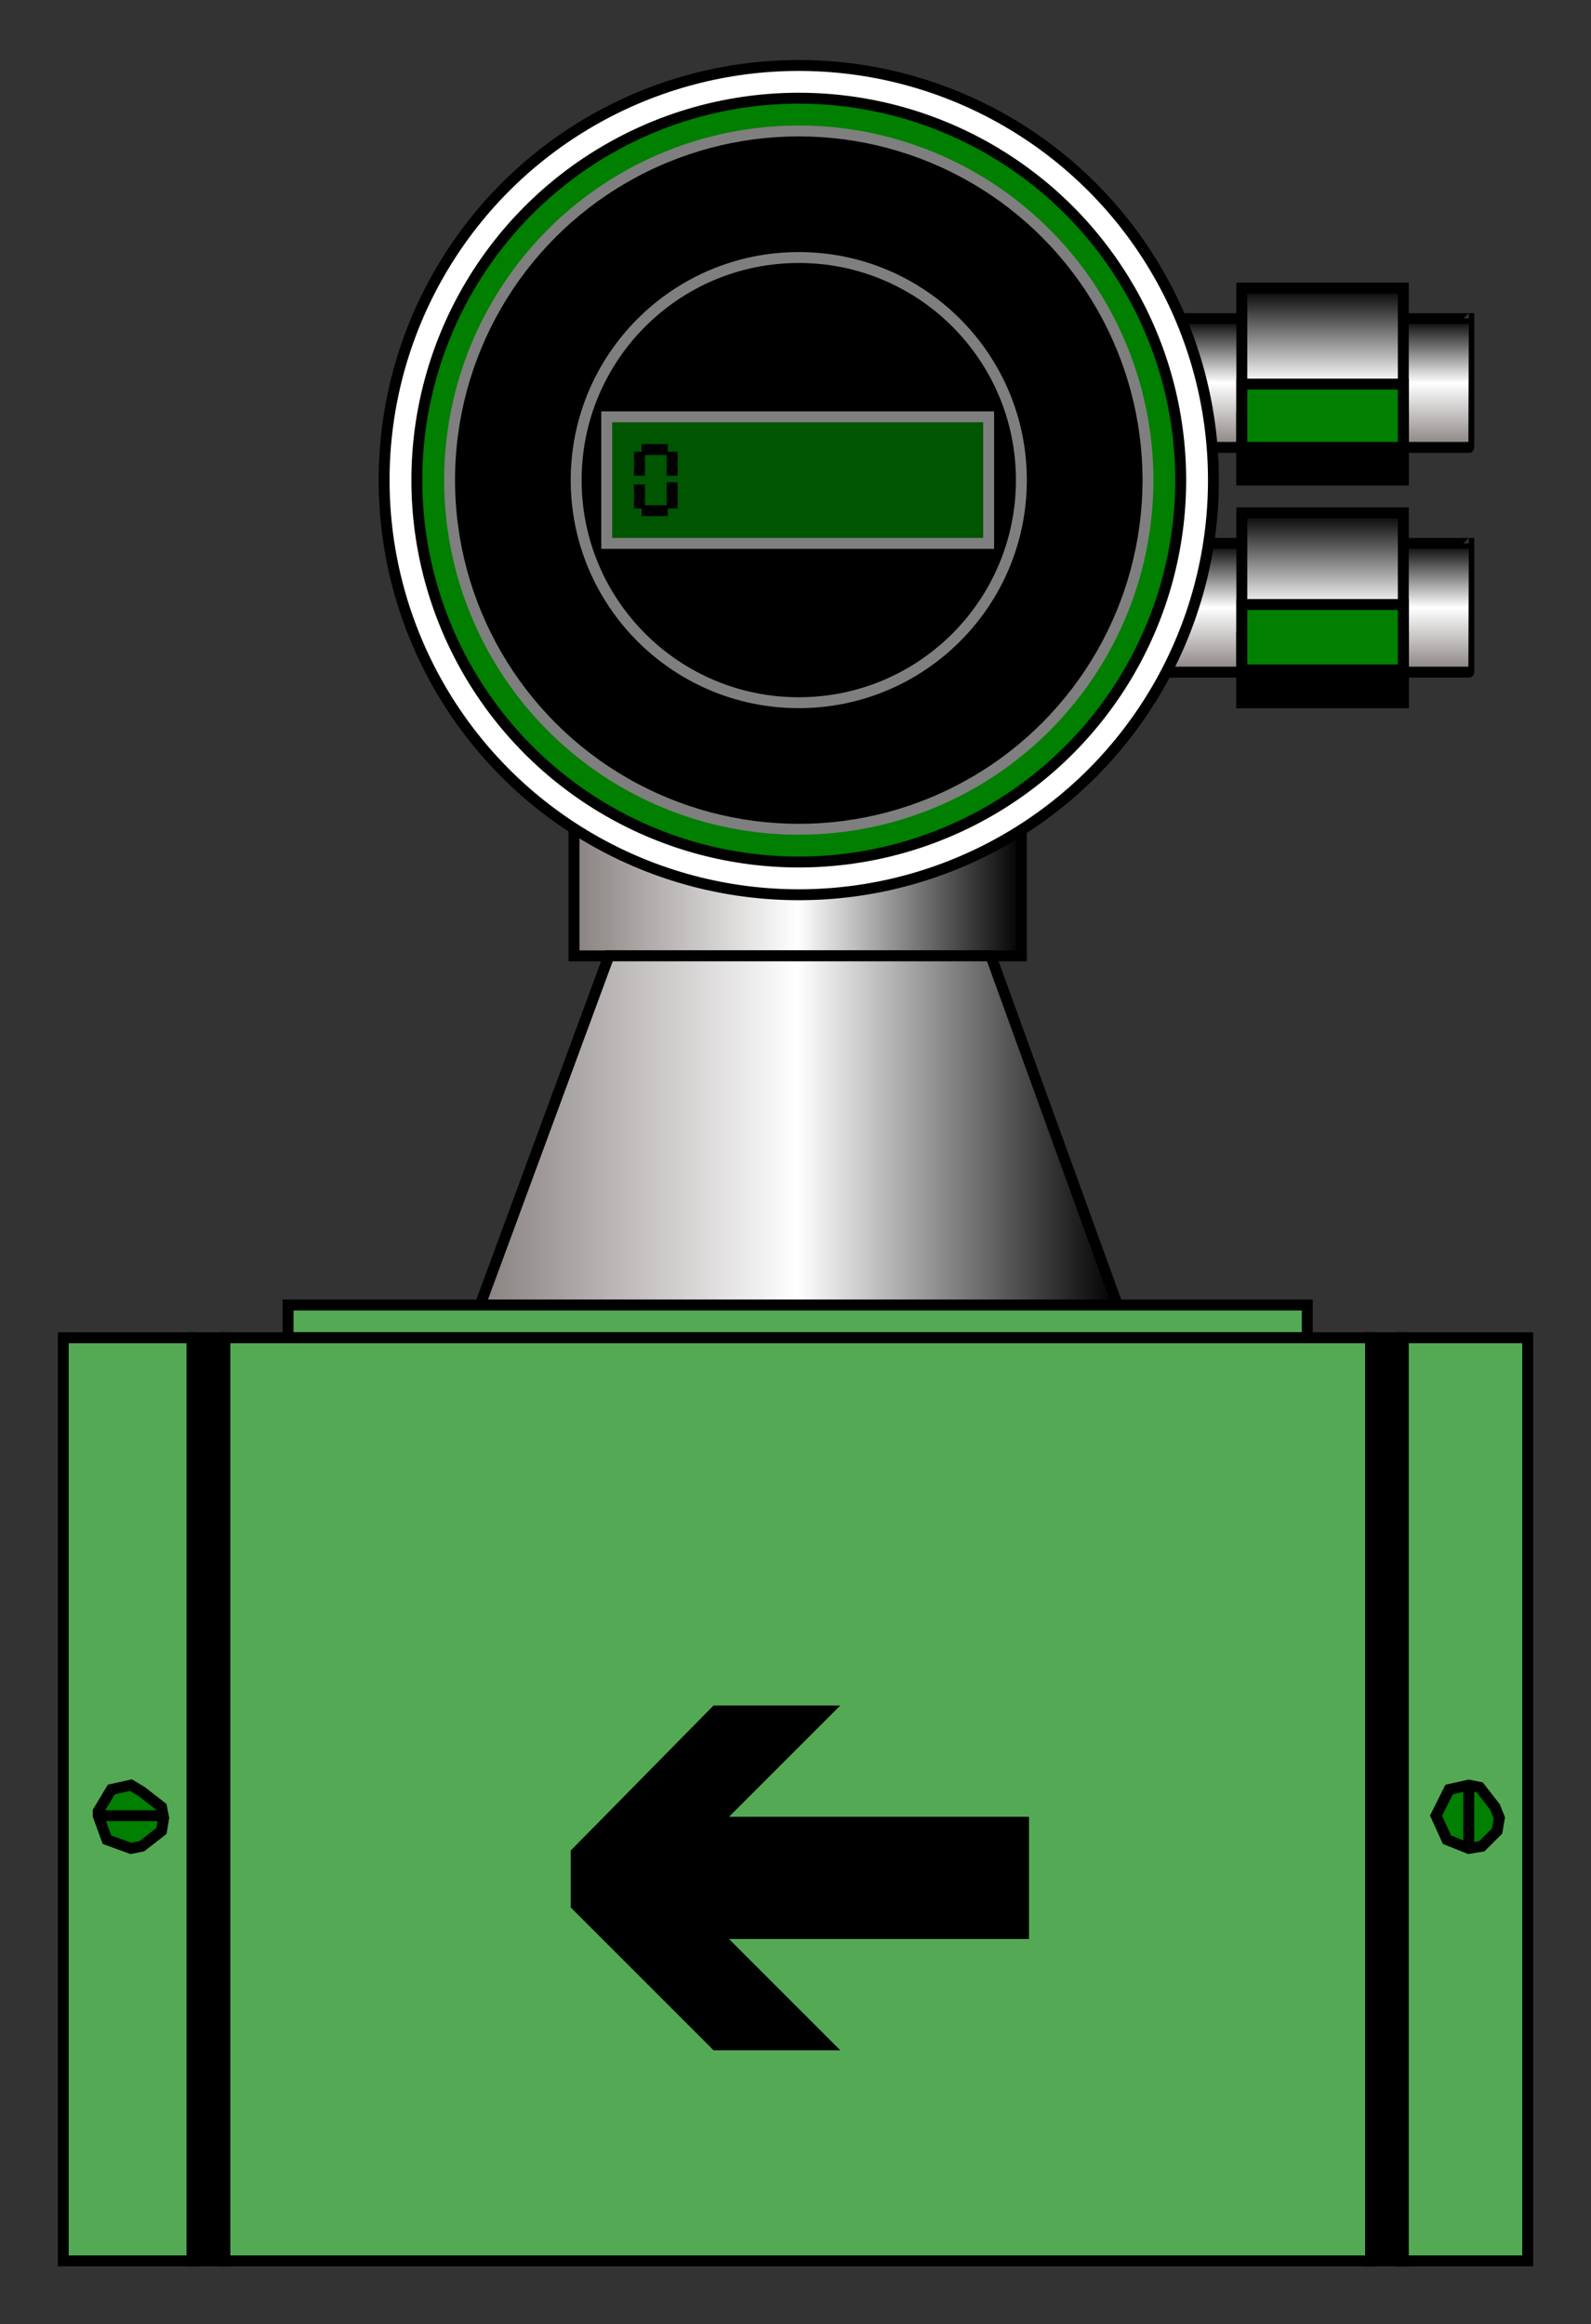 <?xml version="1.0" encoding="utf-8"?>
<!-- Generator: Adobe Illustrator 19.0.0, SVG Export Plug-In . SVG Version: 6.00 Build 0)  -->
<svg version="1.1" id="图层_1" xmlns="http://www.w3.org/2000/svg" xmlns:xlink="http://www.w3.org/1999/xlink" x="0px" y="0px"
	 viewBox="-17 1.2 72.9 106.5" style="enable-background:new -17 1.2 72.9 106.5;" xml:space="preserve">
<rect x="-17" y="1.2" width="72.9" height="106.5" fill="#333333" stroke="none"/>
<style type="text/css">
	.st0{fill:url(#SVGID_1_);stroke:#000000;stroke-width:0.5;}
	.st1{fill:url(#SVGID_2_);stroke:#000000;stroke-width:0.5;}
	.st2{fill:url(#SVGID_3_);stroke:#000000;stroke-width:0.5;}
	.st3{fill:#FFFFFF;stroke:#000000;stroke-width:0.5;}
	.st4{fill:#007F00;stroke:#000000;stroke-width:0.5;}
	.st5{stroke:#7F7F7F;stroke-width:0.5;}
	.st6{fill:#005500;stroke:#7F7F7F;stroke-width:0.5;}
	.st7{fill:none;stroke:#000000;stroke-width:0.5;}
	.st8{fill:url(#SVGID_4_);stroke:#000000;stroke-width:0.5;}
	.st9{fill:url(#SVGID_5_);stroke:#000000;stroke-width:0.5;}
	.st10{stroke:#000000;stroke-width:0.5;}
	.st11{fill:url(#SVGID_6_);stroke:#000000;stroke-width:0.5;}
	.st12{fill:#54AA54;stroke:#000000;stroke-width:0.5;}
</style>
<linearGradient id="SVGID_1_" gradientUnits="userSpaceOnUse" x1="9.25" y1="69.54" x2="29.85" y2="69.54" gradientTransform="matrix(1 0 0 -1 0 110.16)">
	<stop  offset="0" style="stop-color:#87817F"/>
	<stop  offset="0.5" style="stop-color:#FFFFFF"/>
	<stop  offset="1" style="stop-color:#000000"/>
</linearGradient>
<path class="st0" d="M29.9,36.3H9.3V45h20.5v-8.7H29.9z"/>
<linearGradient id="SVGID_2_" gradientUnits="userSpaceOnUse" x1="42.25" y1="88.47" x2="42.25" y2="94.37" gradientTransform="matrix(1 0 0 -1 0 110.16)">
	<stop  offset="0" style="stop-color:#87817F"/>
	<stop  offset="0.5" style="stop-color:#FFFFFF"/>
	<stop  offset="1" style="stop-color:#000000"/>
</linearGradient>
<path class="st1" d="M50.3,15.8H34.2v5.9h16.1C50.3,21.7,50.3,15.8,50.3,15.8z"/>
<linearGradient id="SVGID_3_" gradientUnits="userSpaceOnUse" x1="42.25" y1="78.17" x2="42.25" y2="84.07" gradientTransform="matrix(1 0 0 -1 0 110.16)">
	<stop  offset="0" style="stop-color:#87817F"/>
	<stop  offset="0.5" style="stop-color:#FFFFFF"/>
	<stop  offset="1" style="stop-color:#000000"/>
</linearGradient>
<path class="st2" d="M50.3,26.1H34.2V32h16.1C50.3,32,50.3,26.1,50.3,26.1z"/>
<circle class="st3" cx="19.6" cy="23.2" r="19"/>
<circle class="st4" cx="19.6" cy="23.2" r="17.5"/>
<circle class="st5" cx="19.6" cy="23.2" r="16"/>
<circle class="st5" cx="19.6" cy="23.2" r="10.2"/>
<path class="st6" d="M28.4,20.3H10.8v5.8h17.5v-5.8H28.4z"/>
<path class="st7" d="M12.3,24.5v-1.1"/>
<path class="st7" d="M12.3,23v-1.1"/>
<path class="st7" d="M12.4,21.8h1.2"/>
<path class="st7" d="M13.8,21.9V23"/>
<path class="st7" d="M13.8,23.3v1.2"/>
<path class="st7" d="M13.6,24.6h-1.2"/>
<linearGradient id="SVGID_4_" gradientUnits="userSpaceOnUse" x1="43.6" y1="76.77" x2="43.6" y2="85.47" gradientTransform="matrix(1 0 0 -1 0 110.16)">
	<stop  offset="0" style="stop-color:#87817F"/>
	<stop  offset="0.5" style="stop-color:#FFFFFF"/>
	<stop  offset="1" style="stop-color:#000000"/>
</linearGradient>
<path class="st8" d="M47.3,24.7h-7.4v8.7h7.4V24.7z"/>
<linearGradient id="SVGID_5_" gradientUnits="userSpaceOnUse" x1="43.6" y1="87.07" x2="43.6" y2="95.77" gradientTransform="matrix(1 0 0 -1 0 110.16)">
	<stop  offset="0" style="stop-color:#87817F"/>
	<stop  offset="0.5" style="stop-color:#FFFFFF"/>
	<stop  offset="1" style="stop-color:#000000"/>
</linearGradient>
<path class="st9" d="M47.3,14.4h-7.4v8.7h7.4V14.4z"/>
<path class="st10" d="M47.3,20.3h-7.4v2.9h7.4V20.3z"/>
<path class="st10" d="M47.3,30.4h-7.4v3h7.4V30.4z"/>
<path class="st4" d="M47.3,18.8h-7.4v2.9h7.4V18.8z"/>
<path class="st4" d="M47.3,28.9h-7.4v3h7.4V28.9z"/>
<linearGradient id="SVGID_6_" gradientUnits="userSpaceOnUse" x1="4.95" y1="57.19" x2="34.15" y2="57.19" gradientTransform="matrix(1 0 0 -1 0 110.16)">
	<stop  offset="0" style="stop-color:#87817F"/>
	<stop  offset="0.5" style="stop-color:#FFFFFF"/>
	<stop  offset="1" style="stop-color:#000000"/>
</linearGradient>
<path class="st11" d="M28.4,45l5.8,16H5l5.9-16H28.4z"/>
<path class="st12" d="M42.9,61H-3.8v1.5h46.7V61z"/>
<path class="st12" d="M45.8,62.5H-6.7v42.3h52.5V62.5z"/>
<path class="st12" d="M53,62.5h-5.8v42.3H53V62.5z"/>
<path class="st12" d="M-8.2,62.5h-5.9v42.3h5.9C-8.2,104.8-8.2,62.5-8.2,62.5z"/>
<path class="st10" d="M47.3,62.5h-1.5v42.3h1.5V62.5z"/>
<path class="st10" d="M-6.7,62.5h-1.5v42.3h1.5V62.5z"/>
<path class="st4" d="M50.3,83l-0.9,0.2l-0.5,1l-0.1,0.2l0.5,1.1l1,0.4l0.6-0.1l0.7-0.7l0.1-0.6L51.5,84l-0.7-0.9L50.3,83z"/>
<path class="st4" d="M-11,83l-0.9,0.2l-0.6,1v0.2l0.4,1.1l1.1,0.4l0.5-0.1l0.9-0.7l0.1-0.6L-9.6,84l-0.9-0.7L-11,83z"/>
<path class="st7" d="M50.3,85.9v-3"/>
<path class="st7" d="M-9.5,84.4h-3"/>
<path class="st10" d="M29.9,89.8H15.8l5.1,5.1h-5.1l-6.4-6.4v-2.4l6.4-6.5h5.1l-5.1,5.1h14.1V89.8z"/>
</svg>
